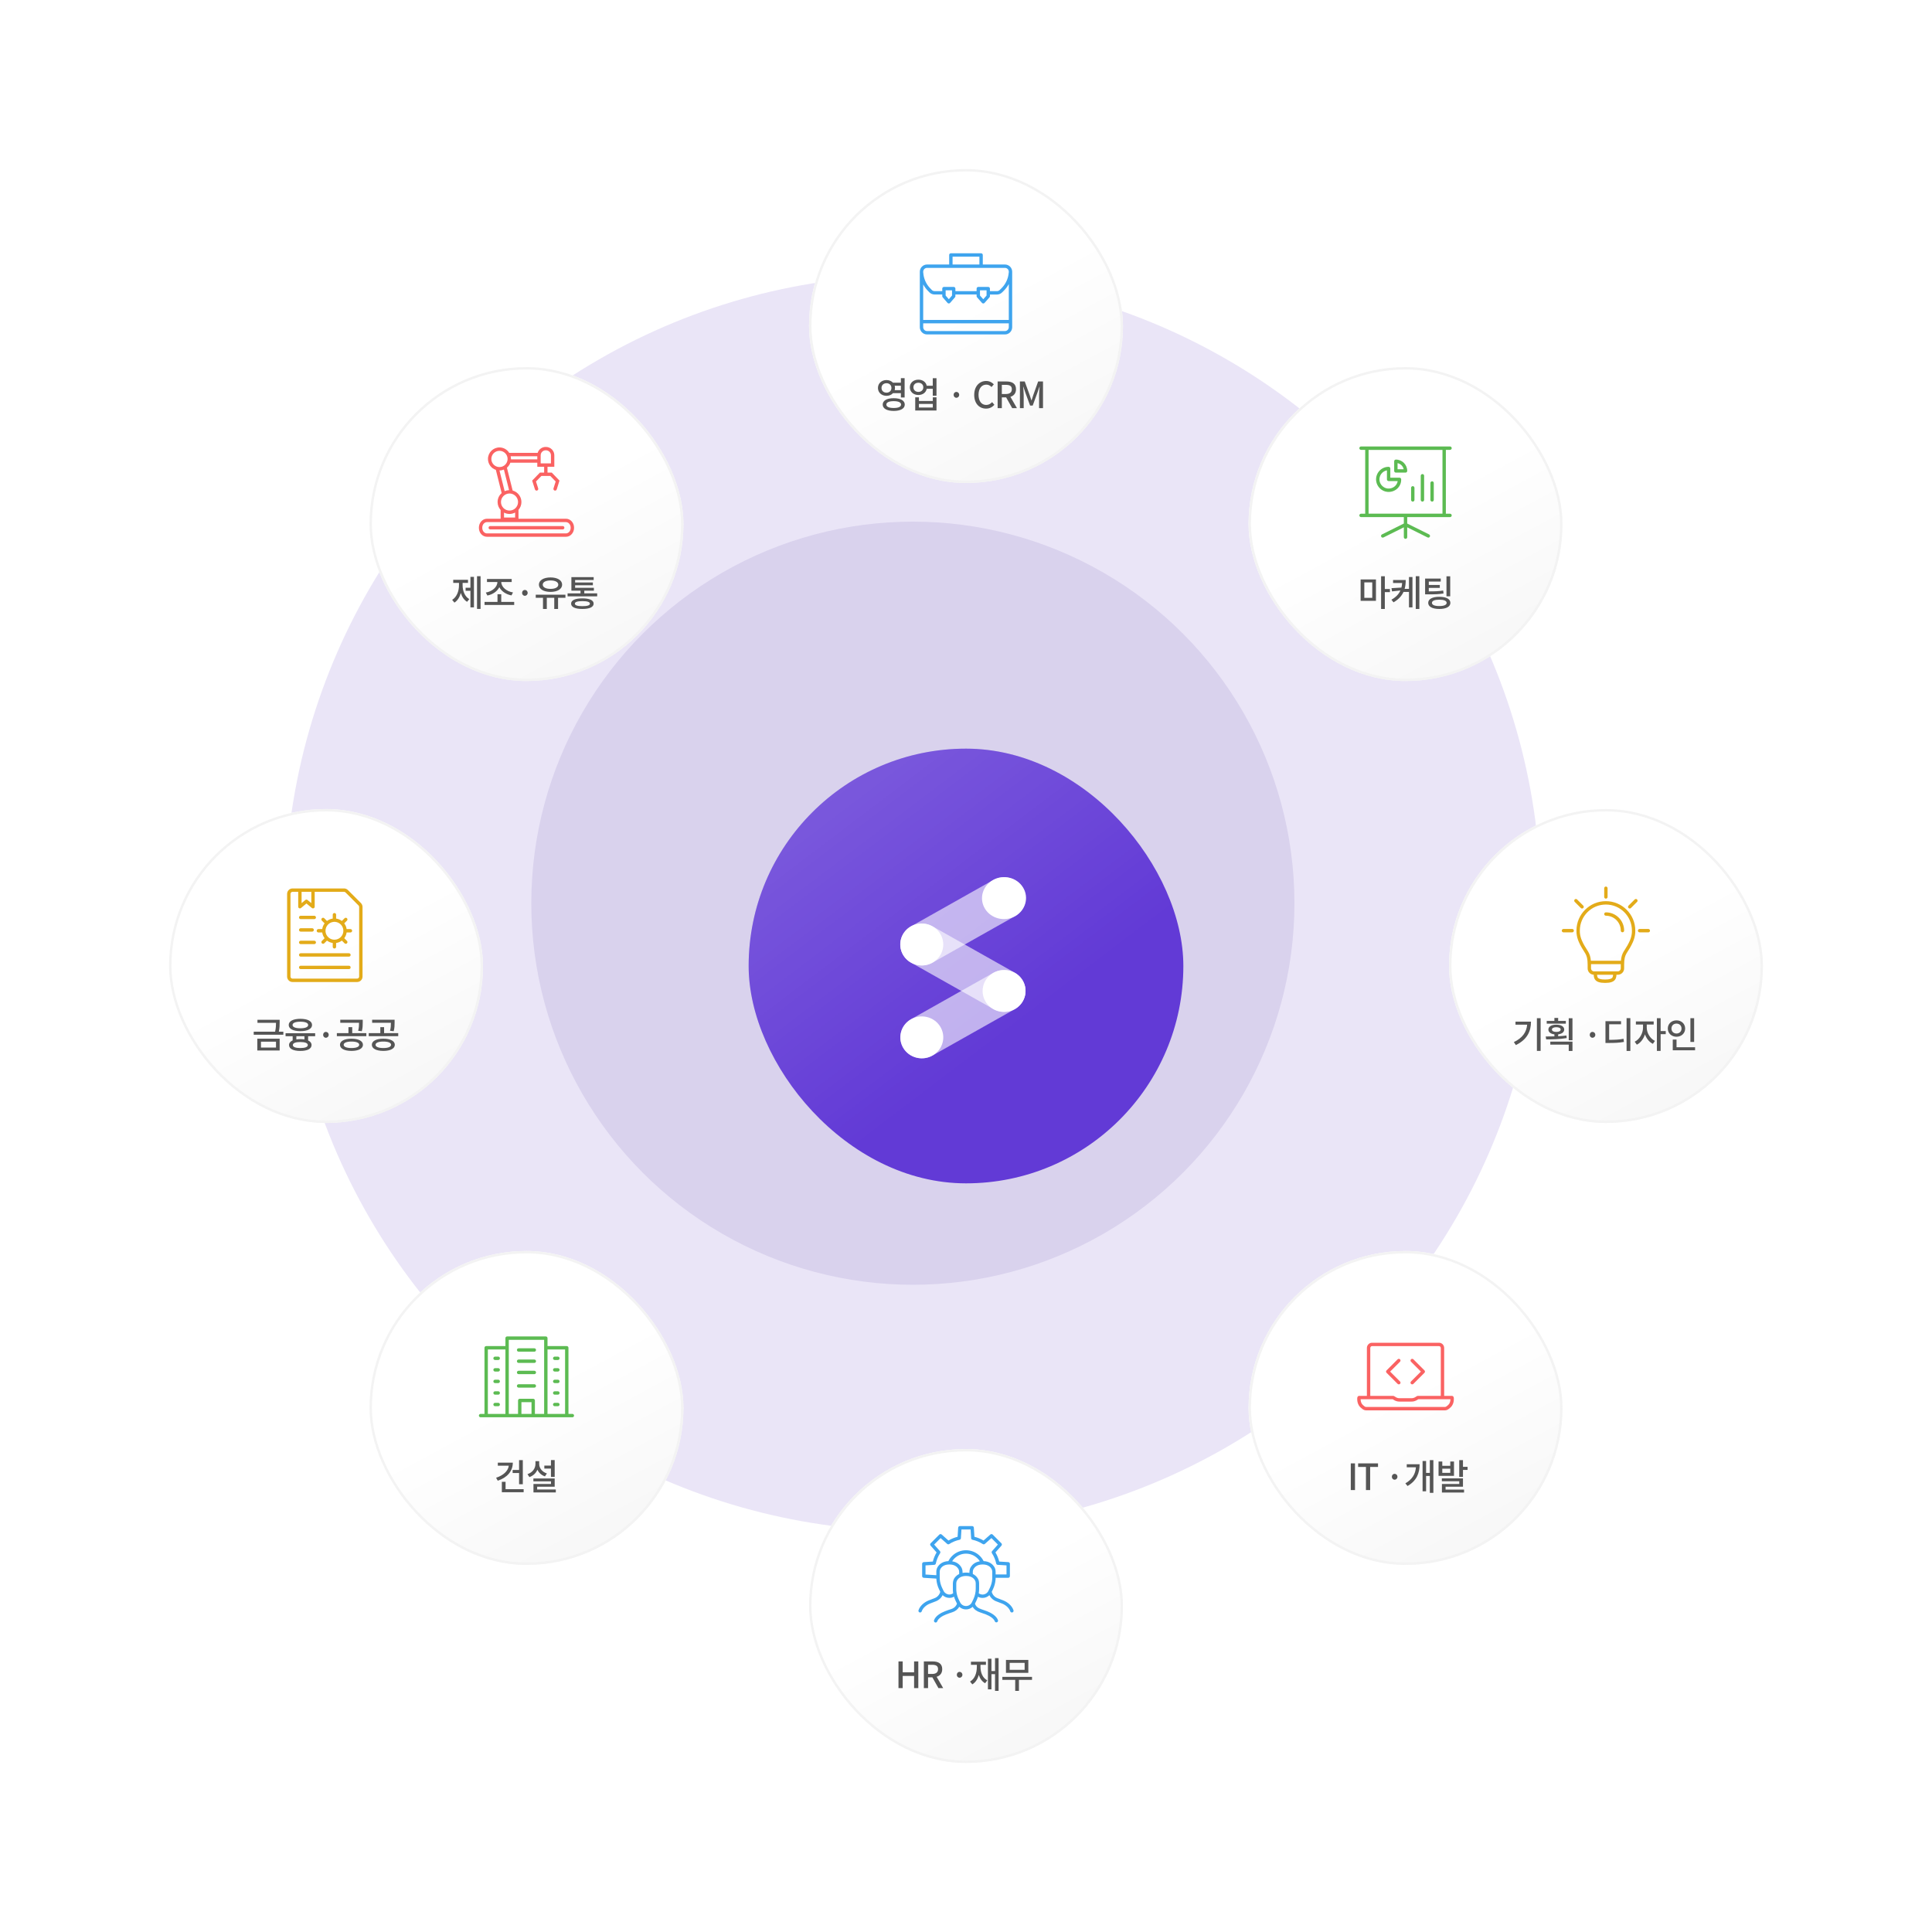 <svg width="800" height="800" viewBox="0 0 800 800" fill="none" xmlns="http://www.w3.org/2000/svg">
<circle cx="378" cy="374" r="260" fill="#EAE5F7"/>
<circle cx="378" cy="374" r="158" fill="#D9D2ED"/>
<g filter="url(#filter0_d_3586_66902)">
<rect x="288" y="284" width="180" height="180" rx="90" fill="#623AD6"/>
<rect x="288" y="284" width="180" height="180" rx="90" fill="url(#paint0_linear_3586_66902)" fill-opacity="0.2"/>
<path opacity="0.6" d="M398.184 376.766L364.094 357.549C359.859 355.163 354.394 356.594 351.949 360.724C349.505 364.859 350.971 370.194 355.201 372.581L389.292 391.798C393.527 394.184 398.991 392.753 401.436 388.623C403.885 384.488 402.42 379.153 398.184 376.766Z" fill="white"/>
<path opacity="0.6" d="M398.228 353.397L364.138 372.613C359.903 375 354.438 373.569 351.993 369.438C349.549 365.303 351.015 359.968 355.245 357.581L389.336 338.365C393.571 335.978 399.035 337.409 401.48 341.54C403.925 345.675 402.463 351.01 398.228 353.397Z" fill="white"/>
<path opacity="0.6" d="M398.228 391.848L364.138 411.064C359.903 413.451 354.438 412.02 351.993 407.889C349.549 403.754 351.015 398.419 355.245 396.032L389.336 376.816C393.571 374.429 399.035 375.86 401.48 379.991C403.925 384.13 402.463 389.461 398.228 391.848Z" fill="white"/>
<path d="M398.36 353.355C402.701 350.907 404.155 345.582 401.605 341.461C399.056 337.34 393.47 335.984 389.128 338.431C384.786 340.879 383.333 346.204 385.882 350.325C388.432 354.446 394.018 355.802 398.36 353.355Z" fill="white"/>
<path d="M393.765 393.027C398.673 393.027 402.652 389.142 402.652 384.35C402.652 379.558 398.673 375.674 393.765 375.674C388.857 375.674 384.878 379.558 384.878 384.35C384.878 389.142 388.857 393.027 393.765 393.027Z" fill="white"/>
<path d="M368.351 405.558C369.488 400.897 366.538 396.219 361.763 395.111C356.987 394.003 352.195 396.884 351.058 401.546C349.921 406.208 352.871 410.885 357.647 411.993C362.422 413.101 367.215 410.22 368.351 405.558Z" fill="white"/>
<path d="M359.697 373.776C364.605 373.776 368.584 369.891 368.584 365.099C368.584 360.307 364.605 356.422 359.697 356.422C354.788 356.422 350.81 360.307 350.81 365.099C350.81 369.891 354.788 373.776 359.697 373.776Z" fill="white"/>
</g>
<g filter="url(#filter1_d_3586_66902)">
<rect x="313" y="44" width="130" height="130" rx="65" fill="white"/>
<rect x="313" y="44" width="130" height="130" rx="65" fill="url(#paint1_linear_3586_66902)" fill-opacity="0.1"/>
<path d="M343.013 134.645C343.013 133.46 343.883 132.68 345.083 132.68C346.253 132.68 347.123 133.46 347.123 134.645C347.123 135.815 346.253 136.595 345.083 136.595C343.883 136.595 343.013 135.815 343.013 134.645ZM351.038 133.73V135.56H348.458C348.548 135.275 348.593 134.975 348.593 134.645C348.593 134.315 348.548 134.015 348.473 133.73H351.038ZM351.038 136.805V138.59H352.583V130.595H351.038V132.47H347.768C347.138 131.795 346.193 131.375 345.083 131.375C343.058 131.375 341.543 132.725 341.543 134.645C341.543 136.55 343.058 137.9 345.083 137.9C346.178 137.9 347.138 137.495 347.768 136.805H351.038ZM348.068 142.94C346.148 142.94 345.023 142.445 345.023 141.515C345.023 140.615 346.148 140.105 348.068 140.105C350.003 140.105 351.113 140.615 351.113 141.515C351.113 142.445 350.003 142.94 348.068 142.94ZM348.068 138.89C345.248 138.89 343.508 139.865 343.508 141.515C343.508 143.18 345.248 144.155 348.068 144.155C350.888 144.155 352.643 143.18 352.643 141.515C352.643 139.865 350.888 138.89 348.068 138.89ZM364.252 142.745H358.507V141.245H364.252V142.745ZM364.252 140.045H358.507V138.515H356.977V143.99H365.782V138.515H364.252V140.045ZM358.282 136.28C357.082 136.28 356.227 135.515 356.227 134.375C356.227 133.22 357.082 132.485 358.282 132.485C359.452 132.485 360.322 133.22 360.322 134.375C360.322 135.515 359.452 136.28 358.282 136.28ZM364.237 130.61V133.73H361.732C361.432 132.215 360.067 131.21 358.282 131.21C356.242 131.21 354.742 132.515 354.742 134.375C354.742 136.25 356.242 137.555 358.282 137.555C360.082 137.555 361.462 136.52 361.732 134.99H364.237V137.87H365.782V130.61H364.237ZM374.01 138.71C374.67 138.71 375.18 138.185 375.18 137.51C375.18 136.79 374.67 136.28 374.01 136.28C373.38 136.28 372.87 136.79 372.87 137.51C372.87 138.185 373.38 138.71 374.01 138.71ZM386.307 143.195C387.732 143.195 388.857 142.625 389.742 141.605L388.812 140.51C388.152 141.23 387.372 141.68 386.367 141.68C384.417 141.68 383.187 140.075 383.187 137.45C383.187 134.855 384.507 133.265 386.412 133.265C387.312 133.265 388.002 133.67 388.572 134.255L389.517 133.145C388.842 132.41 387.762 131.75 386.382 131.75C383.592 131.75 381.402 133.91 381.402 137.51C381.402 141.125 383.532 143.195 386.307 143.195ZM392.839 133.355H394.504C396.109 133.355 396.979 133.82 396.979 135.155C396.979 136.49 396.109 137.15 394.504 137.15H392.839V133.355ZM399.094 143L396.394 138.32C397.789 137.885 398.704 136.865 398.704 135.155C398.704 132.77 396.994 131.96 394.714 131.96H391.099V143H392.839V138.545H394.624L397.129 143H399.094ZM400.328 143H401.888V137.54C401.888 136.55 401.753 135.125 401.678 134.12H401.738L402.608 136.67L404.543 141.935H405.623L407.543 136.67L408.428 134.12H408.488C408.398 135.125 408.263 136.55 408.263 137.54V143H409.883V131.96H407.873L405.878 137.54C405.623 138.275 405.413 139.025 405.158 139.775H405.083C404.828 139.025 404.603 138.275 404.348 137.54L402.323 131.96H400.328V143Z" fill="#555555"/>
<path fill-rule="evenodd" clip-rule="evenodd" d="M371.736 78.876C371.349 78.876 371.036 79.189 371.036 79.576V83.528H361.867C360.215 83.528 358.876 84.867 358.876 86.52V107.178V109.492C358.876 111.144 360.215 112.484 361.867 112.484H394.133C395.785 112.484 397.124 111.144 397.124 109.492V107.178V86.52C397.124 84.867 395.785 83.528 394.133 83.528H384.953V79.576C384.953 79.189 384.64 78.876 384.253 78.876H371.736ZM395.724 106.478V91.621C395.177 92.632 394.478 93.565 393.646 94.387L392.922 95.1C392.36 95.66 391.606 95.96 390.828 95.96H387.912V96.641C387.912 96.812 387.85 96.978 387.736 97.106L385.675 99.432C385.542 99.582 385.351 99.668 385.151 99.668C384.951 99.668 384.76 99.582 384.627 99.432L382.566 97.106C382.453 96.978 382.39 96.812 382.39 96.641V95.948H373.611V96.641C373.611 96.811 373.549 96.974 373.438 97.101L371.412 99.427C371.278 99.58 371.086 99.668 370.883 99.668C370.68 99.667 370.488 99.579 370.355 99.426L368.34 97.1C368.229 96.972 368.169 96.81 368.169 96.641V95.948H364.977C364.167 95.948 363.385 95.619 362.825 95.03L362.148 94.33C361.403 93.562 360.776 92.7 360.276 91.774V106.478H395.724ZM360.276 107.878H395.724V109.492C395.724 110.371 395.012 111.084 394.133 111.084H361.867C360.989 111.084 360.276 110.371 360.276 109.492V107.878ZM371.731 84.928L371.736 84.928H384.253L384.258 84.928H394.133C395.012 84.928 395.724 85.641 395.724 86.52V86.751C395.708 86.802 395.697 86.857 395.692 86.913C395.498 89.357 394.421 91.654 392.662 93.391L391.938 94.104L391.934 94.108C391.643 94.399 391.247 94.56 390.828 94.56H387.912V93.509C387.912 93.123 387.599 92.809 387.212 92.809H383.09C382.703 92.809 382.39 93.123 382.39 93.509V94.548H373.611V93.509C373.611 93.123 373.297 92.809 372.911 92.809H368.869C368.482 92.809 368.169 93.123 368.169 93.509V94.548H364.977C364.543 94.548 364.129 94.371 363.838 94.064L363.153 93.356C361.473 91.622 360.471 89.348 360.309 86.956C360.305 86.897 360.294 86.84 360.276 86.785V86.52C360.276 85.641 360.989 84.928 361.867 84.928H371.731ZM383.79 96.376V95.258L383.79 95.248L383.79 95.238V94.209H386.512V96.376L385.151 97.912L383.79 96.376ZM369.569 95.255L369.569 95.248L369.569 95.241V94.209H372.211V96.379L370.885 97.9L369.569 96.38V95.255ZM383.553 83.528V80.276H372.436V83.528H383.553Z" fill="#3EA4EE"/>
<rect x="313.5" y="44.5" width="129" height="129" rx="64.5" stroke="#F3F3F3"/>
</g>
<g filter="url(#filter2_d_3586_66902)">
<rect x="495" y="126" width="130" height="130" rx="65" fill="white"/>
<rect x="495" y="126" width="130" height="130" rx="65" fill="url(#paint2_linear_3586_66902)" fill-opacity="0.1"/>
<path d="M542.936 215.16H546.221V221.55H542.936V215.16ZM541.406 222.78H547.751V213.93H541.406V222.78ZM553.541 217.905H551.426V212.61H549.881V226.17H551.426V219.18H553.541V217.905ZM561.43 217.845H559.63C559.96 216.69 560.08 215.46 560.08 214.17H554.845V215.415H558.595C558.55 216.075 558.445 216.69 558.295 217.305L554.185 217.545L554.395 218.88L557.875 218.505C557.23 219.99 556.06 221.25 554.155 222.33L555.025 223.41C557.14 222.21 558.415 220.74 559.165 219.105H561.43V225.495H562.87V212.925H561.43V217.845ZM564.235 212.595V226.155H565.72V212.595H564.235ZM578.499 212.625H576.954V220.92H578.499V212.625ZM575.589 218.52C573.789 218.82 572.244 218.88 569.634 218.88V217.425H574.194V216.21H569.634V214.815H574.584V213.57H568.104V220.11H569.229C572.139 220.11 573.804 220.065 575.739 219.75L575.589 218.52ZM573.984 224.955C572.049 224.955 570.939 224.49 570.939 223.635C570.939 222.78 572.049 222.315 573.984 222.315C575.904 222.315 577.029 222.78 577.029 223.635C577.029 224.49 575.904 224.955 573.984 224.955ZM573.984 221.115C571.134 221.115 569.394 222.045 569.394 223.635C569.394 225.225 571.134 226.155 573.984 226.155C576.834 226.155 578.574 225.225 578.574 223.635C578.574 222.045 576.834 221.115 573.984 221.115Z" fill="#555555"/>
<path fill-rule="evenodd" clip-rule="evenodd" d="M541.576 158.876C541.189 158.876 540.876 159.189 540.876 159.576C540.876 159.963 541.189 160.276 541.576 160.276H543.3V186.72H541.576C541.189 186.72 540.876 187.033 540.876 187.42C540.876 187.806 541.189 188.12 541.576 188.12H559.3V190.786L550.246 195.291C549.9 195.463 549.759 195.883 549.931 196.23C550.103 196.576 550.523 196.717 550.869 196.544L559.3 192.35V196.424C559.3 196.811 559.614 197.124 560 197.124C560.387 197.124 560.7 196.811 560.7 196.424V192.35L569.131 196.544C569.477 196.717 569.897 196.576 570.069 196.23C570.241 195.883 570.1 195.463 569.754 195.291L560.7 190.786V188.12H578.424C578.811 188.12 579.124 187.806 579.124 187.42C579.124 187.033 578.811 186.72 578.424 186.72H576.7V160.276H578.424C578.811 160.276 579.124 159.963 579.124 159.576C579.124 159.189 578.811 158.876 578.424 158.876H541.576ZM544.7 186.7V160.3H575.3V186.7H544.7ZM552.567 176.278C550.883 176.098 549.457 174.695 549.233 173.016C548.966 170.928 550.373 169.122 552.3 168.764V172.5C552.3 172.887 552.613 173.2 553 173.2H556.756C556.454 175.139 554.643 176.492 552.567 176.278ZM553 167.3C549.888 167.3 547.437 170.019 547.845 173.196L547.845 173.199C548.152 175.513 550.086 177.421 552.42 177.67L552.422 177.671C555.494 177.988 558.287 175.699 558.198 172.481C558.188 172.102 557.878 171.8 557.498 171.8H553.7V168C553.7 167.614 553.386 167.3 553 167.3ZM555.3 165C555.3 164.614 555.613 164.3 556 164.3C558.597 164.3 560.7 166.403 560.7 169C560.7 169.387 560.386 169.7 560 169.7H556C555.613 169.7 555.3 169.387 555.3 169V165ZM556.7 165.775V168.3H559.226C558.954 167.039 557.961 166.047 556.7 165.775ZM571.7 174C571.7 173.614 571.387 173.3 571 173.3C570.614 173.3 570.3 173.614 570.3 174V181C570.3 181.387 570.614 181.7 571 181.7C571.387 181.7 571.7 181.387 571.7 181V174ZM567 170.3C567.387 170.3 567.7 170.614 567.7 171L567.7 181C567.7 181.387 567.387 181.7 567 181.7C566.614 181.7 566.3 181.387 566.3 181V171C566.3 170.614 566.614 170.3 567 170.3ZM563.7 176C563.7 175.614 563.387 175.3 563 175.3C562.614 175.3 562.3 175.614 562.3 176V181C562.3 181.387 562.614 181.7 563 181.7C563.387 181.7 563.7 181.387 563.7 181V176Z" fill="#5CBB52"/>
<rect x="495.5" y="126.5" width="129" height="129" rx="64.5" stroke="#F3F3F3"/>
</g>
<g filter="url(#filter3_d_3586_66902)">
<rect x="131" y="126" width="130" height="130" rx="65" fill="white"/>
<rect x="131" y="126" width="130" height="130" rx="65" fill="url(#paint3_linear_3586_66902)" fill-opacity="0.1"/>
<path d="M169.556 215.355H171.791V214.08H165.671V215.355H168.056V216.33C168.056 218.745 167.156 221.19 165.236 222.39L166.166 223.53C167.471 222.705 168.341 221.25 168.821 219.54C169.301 221.115 170.141 222.45 171.416 223.2L172.316 222.075C170.426 220.98 169.556 218.64 169.556 216.33V215.355ZM172.796 217.365H170.801V218.625H172.796V225.495H174.251V212.865H172.796V217.365ZM175.526 212.595V226.14H176.996V212.595H175.526ZM179.814 220.59C182.004 220.17 183.894 218.88 184.764 217.14C185.649 218.865 187.554 220.125 189.789 220.545L190.419 219.315C187.734 218.895 185.574 217.065 185.574 215.025V214.995H189.879V213.75H179.649V214.995H183.954V215.025C183.954 217.065 181.809 218.94 179.169 219.36L179.814 220.59ZM185.559 223.23V220.065H183.999V223.23H178.644V224.49H190.914V223.23H185.559ZM195.323 220.71C195.983 220.71 196.493 220.185 196.493 219.51C196.493 218.79 195.983 218.28 195.323 218.28C194.693 218.28 194.183 218.79 194.183 219.51C194.183 220.185 194.693 220.71 195.323 220.71ZM205.962 214.35C207.897 214.35 209.172 215.01 209.172 216.09C209.172 217.185 207.897 217.845 205.962 217.845C204.012 217.845 202.737 217.185 202.737 216.09C202.737 215.01 204.012 214.35 205.962 214.35ZM205.962 219.09C208.812 219.09 210.762 217.92 210.762 216.09C210.762 214.275 208.812 213.105 205.962 213.105C203.097 213.105 201.147 214.275 201.147 216.09C201.147 217.92 203.097 219.09 205.962 219.09ZM212.127 220.245H199.842V221.52H202.842V226.155H204.417V221.52H207.507V226.155H209.082V221.52H212.142L212.127 220.245ZM219.145 225C217.105 225 216.04 224.67 216.04 223.95C216.04 223.26 217.105 222.915 219.145 222.915C221.2 222.915 222.265 223.26 222.265 223.95C222.265 224.67 221.2 225 219.145 225ZM219.145 221.775C216.205 221.775 214.48 222.525 214.48 223.95C214.48 225.39 216.205 226.155 219.145 226.155C222.1 226.155 223.81 225.39 223.81 223.95C223.81 222.525 222.1 221.775 219.145 221.775ZM219.94 219.69V218.58H223.915V217.395H216.145V216.345H223.495V215.19H216.145V214.17H223.825V212.985H214.6V218.58H218.38V219.69H213.025V220.935H225.28V219.69H219.94Z" fill="#555555"/>
<path fill-rule="evenodd" clip-rule="evenodd" d="M203.949 160.464C202.813 160.464 201.883 161.385 201.883 162.53V164.767C201.892 164.811 201.896 164.857 201.896 164.903C201.896 164.95 201.892 164.995 201.883 165.039V165.882H204.005C204.008 165.882 204.012 165.882 204.015 165.882C204.018 165.882 204.022 165.882 204.025 165.882H206.134V162.53C206.134 161.394 205.213 160.464 204.067 160.464H203.949ZM204.715 167.282H207.534V162.53C207.534 160.625 205.99 159.064 204.067 159.064H203.949C202.39 159.064 201.06 160.099 200.63 161.529H188.87C188.029 160.176 186.529 159.274 184.82 159.274C182.192 159.274 180.056 161.409 180.056 164.038C180.056 166.143 181.426 167.932 183.322 168.561L185.72 178.178C184.692 179.083 184.042 180.408 184.042 181.882C184.042 183.143 184.518 184.296 185.3 185.169V188.799H179.649C177.725 188.799 176.3 190.524 176.3 192.475V192.593C176.3 194.545 177.725 196.27 179.649 196.27H212.351C214.275 196.27 215.7 194.545 215.7 192.593V192.475C215.7 190.524 214.275 188.799 212.351 188.799H192.7V185.117C193.454 184.25 193.911 183.118 193.911 181.882C193.911 179.612 192.369 177.694 190.278 177.121L187.905 167.667C188.545 167.123 189.039 166.413 189.321 165.603H200.483V167.282H203.315V169.684H201.582L198.357 173.002L199.519 176.666C199.636 177.034 200.03 177.238 200.398 177.121C200.767 177.004 200.971 176.611 200.854 176.242L199.945 173.377L202.174 171.084H205.868L208.087 173.377L207.189 176.245C207.073 176.614 207.278 177.007 207.647 177.122C208.016 177.238 208.409 177.032 208.525 176.663L209.672 173.002L206.462 169.684H204.715V167.282ZM200.483 162.929V164.203H189.582C189.584 164.148 189.585 164.093 189.585 164.038C189.585 163.656 189.54 163.285 189.455 162.929H200.483ZM181.456 164.038C181.456 162.183 182.965 160.674 184.82 160.674C186.676 160.674 188.185 162.183 188.185 164.038C188.185 165.893 186.676 167.402 184.82 167.402C182.965 167.402 181.456 165.893 181.456 164.038ZM189.769 178.437C189.645 178.447 189.525 178.424 189.417 178.374C189.273 178.356 189.126 178.347 188.977 178.347C187.03 178.347 185.442 179.935 185.442 181.882C185.442 183.829 187.03 185.417 188.977 185.417C190.924 185.417 192.511 183.829 192.511 181.882C192.511 180.207 191.337 178.798 189.769 178.437ZM186.655 168.436L188.791 176.95C188.142 176.975 187.525 177.125 186.963 177.377L184.825 168.802C185.473 168.802 186.091 168.671 186.655 168.436ZM188.977 186.817C189.816 186.817 190.607 186.606 191.3 186.234V188.3H186.7V186.259C187.381 186.615 188.156 186.817 188.977 186.817ZM177.7 192.475C177.7 191.14 178.647 190.199 179.649 190.199H212.351C213.353 190.199 214.3 191.14 214.3 192.475V192.593C214.3 193.929 213.353 194.87 212.351 194.87H179.649C178.647 194.87 177.7 193.929 177.7 192.593V192.475ZM181 191.828C180.613 191.828 180.3 192.141 180.3 192.528C180.3 192.915 180.613 193.228 181 193.228H211C211.386 193.228 211.7 192.915 211.7 192.528C211.7 192.141 211.386 191.828 211 191.828H181Z" fill="#FA6262"/>
<rect x="131.5" y="126.5" width="129" height="129" rx="64.5" stroke="#F3F3F3"/>
</g>
<g filter="url(#filter4_d_3586_66902)">
<rect x="495" y="492" width="130" height="130" rx="65" fill="white"/>
<rect x="495" y="492" width="130" height="130" rx="65" fill="url(#paint4_linear_3586_66902)" fill-opacity="0.1"/>
<path d="M537.333 591H539.073V579.96H537.333V591ZM543.612 591H545.352V581.415H548.607V579.96H540.372V581.415H543.612V591ZM555.477 586.71C556.137 586.71 556.647 586.185 556.647 585.51C556.647 584.79 556.137 584.28 555.477 584.28C554.847 584.28 554.337 584.79 554.337 585.51C554.337 586.185 554.847 586.71 555.477 586.71ZM560.505 580.32V581.58H564.3C564.09 584.31 562.86 586.53 559.935 588.225L560.835 589.32C564.645 587.13 565.83 583.935 565.83 580.32H560.505ZM570.06 578.61V583.905H568.515V578.97H567.06V591.525H568.515V585.165H570.06V592.155H571.53V578.61H570.06ZM578.534 583.875H575.219V582.15H578.534V583.875ZM580.064 579.18H578.534V580.965H575.219V579.18H573.674V585.105H580.064V579.18ZM576.584 589.62H583.784V586.155H575.039V587.355H582.254V588.48H575.069V592.035H584.234V590.82H576.584V589.62ZM583.784 581.385V578.61H582.239V585.555H583.784V582.66H585.689V581.385H583.784Z" fill="#555555"/>
<path fill-rule="evenodd" clip-rule="evenodd" d="M541.4 553.411V553.4H554.706L555.175 553.694L555.18 553.696C555.855 554.125 556.637 554.365 557.442 554.365H562.543C563.345 554.365 564.125 554.126 564.799 553.701L565.29 553.4H578.6V553.411C578.6 554.465 578.193 555.312 577.663 555.775L577.059 556.285C576.758 556.52 576.492 556.6 576.294 556.6H543.721C543.488 556.6 543.217 556.514 542.955 556.297L542.953 556.295L542.337 555.775C541.809 555.314 541.4 554.449 541.4 553.411ZM564.734 552.098L564.059 552.512C563.594 552.807 563.069 552.965 562.543 552.965H557.442C556.916 552.965 556.391 552.807 555.926 552.512L555.266 552.098C555.176 552.039 555.056 552 554.951 552H545.4V532.18C545.4 531.722 545.755 531.4 546.137 531.4H573.863C574.245 531.4 574.6 531.722 574.6 532.18V552H565.049C564.944 552 564.839 552.039 564.734 552.098ZM577.944 557.37L578.574 556.838C579.46 556.07 580 554.81 580 553.411V552.985C580 552.433 579.67 552 579.25 552H576V532.18C576 531.577 575.761 531.032 575.374 530.638C574.987 530.244 574.453 530 573.863 530H546.137C544.956 530 544 530.975 544 532.18V552H540.75C540.33 552 540 552.433 540 552.985V553.411C540 554.79 540.54 556.07 541.426 556.838L542.056 557.37C542.551 557.783 543.136 558 543.721 558H576.294C576.879 558 577.449 557.764 577.944 557.37ZM557.717 536.867C557.99 537.14 557.99 537.584 557.717 537.857L553.626 541.948L557.717 546.04C557.99 546.313 557.99 546.756 557.717 547.03C557.444 547.303 557.001 547.303 556.727 547.03L552.141 542.443C551.867 542.17 551.867 541.727 552.141 541.453L556.727 536.867C557.001 536.594 557.444 536.594 557.717 536.867ZM562.268 536.867C561.994 537.14 561.994 537.584 562.268 537.857L566.359 541.948L562.268 546.04C561.994 546.313 561.994 546.756 562.268 547.03C562.541 547.303 562.984 547.303 563.258 547.03L567.844 542.443C568.117 542.17 568.117 541.727 567.844 541.453L563.258 536.867C562.984 536.594 562.541 536.594 562.268 536.867Z" fill="#FA6262"/>
<rect x="495.5" y="492.5" width="129" height="129" rx="64.5" stroke="#F3F3F3"/>
</g>
<g filter="url(#filter5_d_3586_66902)">
<rect x="131" y="492" width="130" height="130" rx="65" fill="white"/>
<rect x="131" y="492" width="130" height="130" rx="65" fill="url(#paint5_linear_3586_66902)" fill-opacity="0.1"/>
<path d="M190.271 582.675V583.95H192.941V588.585H194.486V578.61H192.941V582.675H190.271ZM184.136 579.645V580.905H188.681C188.396 583.125 186.416 584.925 183.431 585.9L184.106 587.13C187.961 585.87 190.346 583.215 190.346 579.645H184.136ZM187.346 590.64V587.58H185.801V591.9H194.831V590.64H187.346ZM206.14 585.555H207.685V578.595H206.14V580.86H203.395V582.105H206.14V585.555ZM204.46 584.13C202.435 583.47 201.265 581.88 201.265 580.17V579.03H199.72V580.17C199.72 582.03 198.535 583.725 196.42 584.415L197.215 585.63C198.805 585.075 199.93 583.98 200.53 582.57C201.1 583.83 202.18 584.835 203.65 585.33L204.46 584.13ZM200.425 590.775V589.62H207.685V586.2H198.865V587.4H206.155V588.48H198.895V591.99H208.15V590.775H200.425Z" fill="#555555"/>
<path fill-rule="evenodd" clip-rule="evenodd" d="M187.984 527.391C187.597 527.391 187.284 527.704 187.284 528.091V531.385H179.314C178.927 531.385 178.614 531.699 178.614 532.085V559.467H177C176.613 559.467 176.3 559.78 176.3 560.167C176.3 560.553 176.613 560.867 177 560.867H179.309L179.314 560.867H187.984L187.988 560.867H193.207L193.21 560.867H198.79L198.793 560.867H204.015H204.368L204.372 560.867H212.686L212.69 560.867H215C215.386 560.867 215.7 560.553 215.7 560.167C215.7 559.78 215.386 559.467 215 559.467H213.386V532.085C213.386 531.699 213.073 531.385 212.686 531.385H204.715V528.091C204.715 527.704 204.402 527.391 204.015 527.391H187.984ZM198.09 559.467H193.91V554.606H198.09V559.467ZM199.49 553.906V559.467H203.315V528.791H188.684V532.076L188.684 532.085L188.684 532.095V559.467H192.51V553.906C192.51 553.519 192.823 553.206 193.21 553.206H198.79C199.176 553.206 199.49 553.519 199.49 553.906ZM180.014 532.785H187.284V559.467L180.014 559.467V532.785ZM204.715 532.785V559.467L211.986 559.467V532.785H204.715ZM192.744 532.302C192.357 532.302 192.044 532.616 192.044 533.002C192.044 533.389 192.357 533.702 192.744 533.702H199.255C199.642 533.702 199.955 533.389 199.955 533.002C199.955 532.616 199.642 532.302 199.255 532.302H192.744ZM192.044 537.654C192.044 537.267 192.357 536.954 192.744 536.954H199.255C199.642 536.954 199.955 537.267 199.955 537.654C199.955 538.04 199.642 538.354 199.255 538.354H192.744C192.357 538.354 192.044 538.04 192.044 537.654ZM192.744 541.605C192.357 541.605 192.044 541.918 192.044 542.305C192.044 542.691 192.357 543.005 192.744 543.005H199.255C199.642 543.005 199.955 542.691 199.955 542.305C199.955 541.918 199.642 541.605 199.255 541.605H192.744ZM192.744 547.186C192.357 547.186 192.044 547.5 192.044 547.886C192.044 548.273 192.357 548.586 192.744 548.586H199.255C199.642 548.586 199.955 548.273 199.955 547.886C199.955 547.5 199.642 547.186 199.255 547.186H192.744ZM182.294 536.447C182.294 536.06 182.607 535.747 182.994 535.747H184.303C184.69 535.747 185.003 536.06 185.003 536.447C185.003 536.833 184.69 537.147 184.303 537.147H182.994C182.607 537.147 182.294 536.833 182.294 536.447ZM182.994 540.527C182.607 540.527 182.294 540.841 182.294 541.227C182.294 541.614 182.607 541.927 182.994 541.927H184.303C184.69 541.927 185.003 541.614 185.003 541.227C185.003 540.841 184.69 540.527 184.303 540.527H182.994ZM182.294 546.008C182.294 545.621 182.607 545.308 182.994 545.308H184.303C184.69 545.308 185.003 545.621 185.003 546.008C185.003 546.395 184.69 546.708 184.303 546.708H182.994C182.607 546.708 182.294 546.395 182.294 546.008ZM182.994 550.102C182.607 550.102 182.294 550.415 182.294 550.802C182.294 551.188 182.607 551.502 182.994 551.502H184.303C184.69 551.502 185.003 551.188 185.003 550.802C185.003 550.415 184.69 550.102 184.303 550.102H182.994ZM182.294 555.582C182.294 555.196 182.607 554.882 182.994 554.882H184.303C184.69 554.882 185.003 555.196 185.003 555.582C185.003 555.969 184.69 556.282 184.303 556.282H182.994C182.607 556.282 182.294 555.969 182.294 555.582ZM207.696 535.747C207.31 535.747 206.996 536.06 206.996 536.447C206.996 536.833 207.31 537.147 207.696 537.147H209.006C209.393 537.147 209.706 536.833 209.706 536.447C209.706 536.06 209.393 535.747 209.006 535.747H207.696ZM206.996 541.227C206.996 540.841 207.31 540.527 207.696 540.527H209.006C209.393 540.527 209.706 540.841 209.706 541.227C209.706 541.614 209.393 541.927 209.006 541.927H207.696C207.31 541.927 206.996 541.614 206.996 541.227ZM207.696 545.308C207.31 545.308 206.996 545.621 206.996 546.008C206.996 546.395 207.31 546.708 207.696 546.708H209.006C209.393 546.708 209.706 546.395 209.706 546.008C209.706 545.621 209.393 545.308 209.006 545.308H207.696ZM206.996 550.802C206.996 550.415 207.31 550.102 207.696 550.102H209.006C209.393 550.102 209.706 550.415 209.706 550.802C209.706 551.188 209.393 551.502 209.006 551.502H207.696C207.31 551.502 206.996 551.188 206.996 550.802ZM207.696 554.882C207.31 554.882 206.996 555.196 206.996 555.582C206.996 555.969 207.31 556.282 207.696 556.282H209.006C209.393 556.282 209.706 555.969 209.706 555.582C209.706 555.196 209.393 554.882 209.006 554.882H207.696Z" fill="#5CBB52"/>
<rect x="131.5" y="492.5" width="129" height="129" rx="64.5" stroke="#F3F3F3"/>
</g>
<g filter="url(#filter6_d_3586_66902)">
<rect x="48" y="309" width="130" height="130" rx="65" fill="white"/>
<rect x="48" y="309" width="130" height="130" rx="65" fill="url(#paint6_linear_3586_66902)" fill-opacity="0.1"/>
<path d="M86.061 405.33H92.286V407.76H86.061V405.33ZM84.546 408.99H93.801V404.1H84.546V408.99ZM93.456 401.205C93.801 399.585 93.801 398.385 93.801 397.32V396.27H84.606V397.53H92.286C92.286 398.55 92.256 399.69 91.911 401.205H83.061V402.465H95.331V401.205H93.456ZM102.38 397.065C104.39 397.065 105.605 397.545 105.605 398.43C105.605 399.3 104.39 399.795 102.38 399.795C100.37 399.795 99.139 399.3 99.139 398.43C99.139 397.545 100.37 397.065 102.38 397.065ZM102.38 400.98C105.335 400.98 107.21 400.02 107.21 398.43C107.21 396.825 105.335 395.865 102.38 395.865C99.409 395.865 97.549 396.825 97.549 398.43C97.549 400.02 99.409 400.98 102.38 400.98ZM104.06 404.4C103.55 404.325 102.98 404.28 102.35 404.28C101.765 404.28 101.21 404.325 100.715 404.4V403.08H104.06V404.4ZM102.35 407.97C100.37 407.97 99.26 407.55 99.26 406.725C99.26 405.915 100.37 405.48 102.35 405.48C104.33 405.48 105.455 405.915 105.455 406.725C105.455 407.55 104.33 407.97 102.35 407.97ZM108.5 403.08V401.835H96.245V403.08H99.184V404.805C98.225 405.225 97.684 405.885 97.684 406.725C97.684 408.285 99.439 409.17 102.35 409.17C105.275 409.17 107.015 408.285 107.015 406.725C107.015 405.9 106.52 405.255 105.59 404.835V403.08H108.5ZM112.938 403.71C113.598 403.71 114.108 403.185 114.108 402.51C114.108 401.79 113.598 401.28 112.938 401.28C112.308 401.28 111.798 401.79 111.798 402.51C111.798 403.185 112.308 403.71 112.938 403.71ZM127.822 400.995C128.197 399.6 128.197 398.475 128.197 397.395V396.255H118.897V397.5H126.667C126.667 398.52 126.652 399.495 126.307 400.83L127.822 400.995ZM123.547 407.97C121.537 407.97 120.307 407.475 120.307 406.62C120.307 405.78 121.537 405.285 123.547 405.285C125.542 405.285 126.742 405.78 126.742 406.62C126.742 407.475 125.542 407.97 123.547 407.97ZM123.547 404.1C120.622 404.1 118.777 405.06 118.777 406.62C118.777 408.195 120.622 409.155 123.547 409.155C126.427 409.155 128.287 408.195 128.287 406.62C128.287 405.06 126.427 404.1 123.547 404.1ZM123.847 401.805V399.315H122.287V401.805H117.487V403.05H129.697V401.805H123.847ZM141.02 400.995C141.395 399.6 141.395 398.475 141.395 397.395V396.255H132.095V397.5H139.865C139.865 398.52 139.85 399.495 139.505 400.83L141.02 400.995ZM136.745 407.97C134.735 407.97 133.505 407.475 133.505 406.62C133.505 405.78 134.735 405.285 136.745 405.285C138.74 405.285 139.94 405.78 139.94 406.62C139.94 407.475 138.74 407.97 136.745 407.97ZM136.745 404.1C133.82 404.1 131.975 405.06 131.975 406.62C131.975 408.195 133.82 409.155 136.745 409.155C139.625 409.155 141.485 408.195 141.485 406.62C141.485 405.06 139.625 404.1 136.745 404.1ZM137.045 401.805V399.315H135.485V401.805H130.685V403.05H142.895V401.805H137.045Z" fill="#555555"/>
<path fill-rule="evenodd" clip-rule="evenodd" d="M98.284 344.136C98.284 343.671 98.671 343.284 99.136 343.284H101.482V349.447C101.482 349.833 101.796 350.147 102.182 350.147H102.194C102.358 350.147 102.516 350.09 102.642 349.985L104.891 348.115L107.152 349.986C107.277 350.09 107.435 350.147 107.598 350.147H107.61C107.996 350.147 108.31 349.833 108.31 349.447V343.284H120.46C120.683 343.284 120.902 343.374 121.062 343.534L126.466 348.938C126.627 349.098 126.717 349.317 126.717 349.54V378.381C126.717 378.855 126.333 379.233 125.864 379.233H99.136C98.662 379.233 98.284 378.85 98.284 378.381V344.136ZM106.91 343.284V347.968L105.337 346.667C105.077 346.452 104.702 346.452 104.443 346.667L102.882 347.964V343.284H106.91ZM107.61 341.884H120.46C121.054 341.884 121.629 342.121 122.052 342.544L127.456 347.948C127.88 348.371 128.117 348.946 128.117 349.54V378.381C128.117 379.635 127.099 380.633 125.864 380.633H99.136C97.882 380.633 96.884 379.616 96.884 378.381V344.136C96.884 342.897 97.897 341.884 99.136 341.884H102.182H107.61ZM101.809 353.894C101.809 353.507 102.123 353.194 102.509 353.194H108.135C108.522 353.194 108.835 353.507 108.835 353.894C108.835 354.28 108.522 354.594 108.135 354.594H102.509C102.123 354.594 101.809 354.28 101.809 353.894ZM102.509 358.364C102.123 358.364 101.809 358.678 101.809 359.064C101.809 359.451 102.123 359.764 102.509 359.764H107.26C107.646 359.764 107.96 359.451 107.96 359.064C107.96 358.678 107.646 358.364 107.26 358.364H102.509ZM101.809 374.587C101.809 374.201 102.123 373.887 102.509 373.887H122.491C122.878 373.887 123.191 374.201 123.191 374.587C123.191 374.974 122.878 375.287 122.491 375.287H102.509C102.123 375.287 101.809 374.974 101.809 374.587ZM102.509 363.535C102.123 363.535 101.809 363.848 101.809 364.235C101.809 364.621 102.123 364.935 102.509 364.935H108.135C108.522 364.935 108.835 364.621 108.835 364.235C108.835 363.848 108.522 363.535 108.135 363.535H102.509ZM101.809 369.417C101.809 369.03 102.123 368.717 102.509 368.717H122.491C122.878 368.717 123.191 369.03 123.191 369.417C123.191 369.804 122.878 370.117 122.491 370.117H102.509C102.123 370.117 101.809 369.804 101.809 369.417ZM112.78 359.414C112.78 357.473 114.281 355.877 116.184 355.726H116.777C118.679 355.877 120.18 357.473 120.18 359.414C120.18 361.455 118.521 363.114 116.48 363.114C115.62 363.114 114.828 362.82 114.199 362.326L113.568 361.696C113.075 361.067 112.78 360.274 112.78 359.414ZM115.78 364.467C114.893 364.345 114.078 363.994 113.397 363.476L112.272 364.601C111.998 364.875 111.555 364.875 111.282 364.601C111.008 364.328 111.008 363.885 111.282 363.611L112.409 362.484C111.896 361.806 111.549 360.996 111.428 360.114H109.839C109.452 360.114 109.139 359.801 109.139 359.414C109.139 359.028 109.452 358.714 109.839 358.714H111.428C111.549 357.833 111.896 357.022 112.409 356.344L111.282 355.217C111.008 354.944 111.008 354.501 111.282 354.227C111.555 353.954 111.998 353.954 112.272 354.227L113.397 355.353C114.078 354.835 114.893 354.484 115.78 354.362V352.761C115.78 352.375 116.094 352.061 116.48 352.061C116.867 352.061 117.18 352.375 117.18 352.761V354.362C118.065 354.483 118.877 354.832 119.557 355.348L120.677 354.227C120.951 353.954 121.394 353.954 121.667 354.227C121.941 354.501 121.941 354.944 121.667 355.217L120.547 356.338C121.062 357.017 121.411 357.83 121.533 358.714H123.11C123.496 358.714 123.81 359.028 123.81 359.414C123.81 359.801 123.496 360.114 123.11 360.114H121.533C121.411 360.999 121.062 361.811 120.547 362.491L121.668 363.611C121.941 363.885 121.941 364.328 121.668 364.601C121.394 364.875 120.951 364.875 120.678 364.601L119.557 363.481C118.877 363.996 118.065 364.345 117.18 364.467V366.056C117.18 366.442 116.867 366.756 116.48 366.756C116.094 366.756 115.78 366.442 115.78 366.056V364.467Z" fill="#E3AB19"/>
<rect x="48.5" y="309.5" width="129" height="129" rx="64.5" stroke="#F3F3F3"/>
</g>
<g filter="url(#filter7_d_3586_66902)">
<rect x="313" y="574" width="130" height="130" rx="65" fill="white"/>
<rect x="313" y="574" width="130" height="130" rx="65" fill="url(#paint7_linear_3586_66902)" fill-opacity="0.1"/>
<path d="M350.044 673H351.784V667.975H356.509V673H358.249V661.96H356.509V666.46H351.784V661.96H350.044V673ZM362.288 663.355H363.953C365.558 663.355 366.428 663.82 366.428 665.155C366.428 666.49 365.558 667.15 363.953 667.15H362.288V663.355ZM368.543 673L365.843 668.32C367.238 667.885 368.153 666.865 368.153 665.155C368.153 662.77 366.443 661.96 364.163 661.96H360.548V673H362.288V668.545H364.073L366.578 673H368.543ZM375.336 668.71C375.996 668.71 376.506 668.185 376.506 667.51C376.506 666.79 375.996 666.28 375.336 666.28C374.706 666.28 374.196 666.79 374.196 667.51C374.196 668.185 374.706 668.71 375.336 668.71ZM383.994 663.37H386.259V662.095H380.049V663.37H382.494V664.12C382.494 666.805 381.639 669.16 379.674 670.3L380.619 671.455C381.954 670.66 382.824 669.28 383.289 667.555C383.784 669.055 384.624 670.285 385.914 670.99L386.814 669.805C384.849 668.785 383.994 666.565 383.994 664.12V663.37ZM390.024 660.595V665.95H388.539V660.85H387.084V673.525H388.539V667.225H390.024V674.155H391.494V660.595H390.024ZM402.278 665.44H396.083V662.56H402.278V665.44ZM403.808 661.33H394.553V666.685H403.808V661.33ZM405.338 668.35H393.053V669.595H398.378V674.155H399.923V669.595H405.338V668.35Z" fill="#555555"/>
<path fill-rule="evenodd" clip-rule="evenodd" d="M375.457 605.919C375.087 605.919 374.781 606.206 374.758 606.575L374.523 610.342C373.215 610.674 371.937 611.192 370.746 611.904L367.92 609.408C367.643 609.164 367.223 609.177 366.962 609.438L363.356 613.044C363.095 613.305 363.082 613.725 363.327 614.002L365.823 616.829C365.111 618.025 364.593 619.297 364.26 620.605L360.494 620.84C360.125 620.863 359.837 621.169 359.837 621.539V626.637C359.837 627.007 360.125 627.313 360.494 627.336L362.429 627.456C363.449 627.519 364.697 627.597 365.72 627.661C365.723 627.767 365.73 627.875 365.74 627.982C365.844 629.404 366.219 630.798 366.838 632.087L366.839 632.09L367.346 633.135C367.027 634.377 366.101 635.383 364.873 635.809L364.87 635.81C364.168 636.056 363.341 636.365 362.403 636.76C360.726 637.462 358.941 638.908 358.334 640.784C358.215 641.152 358.417 641.547 358.785 641.666C359.153 641.785 359.547 641.583 359.666 641.215C360.103 639.862 361.49 638.66 362.944 638.051L362.946 638.05C363.852 637.669 364.651 637.37 365.332 637.131C366.644 636.676 367.705 635.733 368.312 634.525C369.062 635.238 370.068 635.653 371.135 635.653C371.842 635.653 372.479 635.47 373.039 635.154C373.213 635.737 373.433 636.307 373.697 636.858L373.698 636.861L374.264 638.026C373.921 639.086 373.076 639.896 371.86 640.282C371.141 640.505 370.278 640.801 369.294 641.183C368.458 641.502 367.492 641.975 366.66 642.582C365.842 643.179 365.071 643.966 364.762 644.938C364.646 645.307 364.849 645.7 365.218 645.817C365.586 645.934 365.98 645.73 366.097 645.362C366.274 644.805 366.766 644.238 367.486 643.712C368.192 643.197 369.041 642.778 369.795 642.49L369.798 642.489C370.754 642.118 371.589 641.832 372.278 641.618L372.282 641.617C373.557 641.213 374.593 640.419 375.211 639.334C375.957 640.024 376.946 640.424 377.994 640.424C379.04 640.424 380.023 640.026 380.764 639.348C381.406 640.481 382.55 641.229 383.825 641.64L383.829 641.642C384.502 641.854 385.301 642.14 386.216 642.489C386.96 642.778 387.798 643.192 388.502 643.698C389.219 644.215 389.718 644.772 389.91 645.32C390.038 645.685 390.437 645.878 390.802 645.75C391.167 645.623 391.359 645.223 391.232 644.858C390.901 643.913 390.132 643.147 389.32 642.562C388.494 641.968 387.542 641.502 386.721 641.183L386.717 641.182C385.789 640.828 384.962 640.531 384.253 640.307C382.921 639.877 382.012 639.098 381.725 638.025L382.29 636.861L382.291 636.858C382.551 636.317 382.768 635.758 382.94 635.186C383.517 635.497 384.168 635.665 384.853 635.665C385.931 635.665 386.942 635.243 387.69 634.527C388.296 635.734 389.357 636.677 390.668 637.131C391.349 637.37 392.148 637.669 393.055 638.05L393.056 638.051C394.511 638.66 395.896 639.862 396.334 641.215C396.453 641.583 396.847 641.785 397.215 641.666C397.583 641.547 397.785 641.152 397.666 640.784C397.059 638.908 395.275 637.462 393.597 636.76C392.659 636.365 391.833 636.056 391.13 635.81L391.128 635.809C389.897 635.382 388.97 634.373 388.652 633.126L389.149 632.102L389.15 632.099C389.769 630.81 390.144 629.416 390.249 627.994C390.27 627.77 390.274 627.543 390.275 627.337H395.475C395.862 627.337 396.175 627.024 396.175 626.637V621.539C396.175 621.169 395.887 620.863 395.518 620.84L391.752 620.605C391.42 619.297 390.902 618.019 390.19 616.828L392.686 614.002C392.93 613.725 392.917 613.305 392.656 613.044L389.05 609.438C388.789 609.177 388.369 609.164 388.092 609.408L385.265 611.905C384.069 611.193 382.797 610.674 381.489 610.342L381.254 606.575C381.231 606.206 380.925 605.919 380.555 605.919H375.457ZM372.655 628.861C372.619 629.039 372.595 629.218 372.583 629.398C372.57 629.493 372.56 629.598 372.56 629.696V631.92V631.92C372.56 632.124 372.56 632.361 372.575 632.601C372.572 632.636 372.571 632.673 372.573 632.709C372.591 633.038 372.623 633.382 372.673 633.724C372.219 634.067 371.709 634.253 371.135 634.253C370.147 634.253 369.239 633.713 368.766 632.845C368.741 632.752 368.697 632.664 368.638 632.589L368.1 631.481L368.1 631.48C367.555 630.344 367.226 629.119 367.135 627.873L367.134 627.858C367.114 627.642 367.113 627.408 367.113 627.147V624.865C367.113 624.458 367.192 624.075 367.362 623.743C367.569 623.349 367.918 622.871 368.495 622.492C369.067 622.115 369.904 621.808 371.132 621.814C373.293 621.825 374.311 622.819 374.782 623.554C375.043 623.964 375.17 624.438 375.17 624.95V625.775C374.857 625.923 374.564 626.098 374.304 626.301L374.292 626.31C374.276 626.32 374.26 626.332 374.245 626.344C373.771 626.72 373.416 627.13 373.157 627.533C373.128 627.577 373.105 627.623 373.088 627.672C373.05 627.73 373.006 627.8 372.974 627.866C372.88 628.053 372.816 628.263 372.775 628.4L372.775 628.4L372.761 628.446C372.759 628.452 372.757 628.458 372.756 628.463C372.755 628.468 372.753 628.472 372.752 628.477L372.749 628.483L372.748 628.486C372.743 628.5 372.732 628.528 372.721 628.558C372.71 628.591 372.694 628.639 372.683 628.697C372.672 628.752 372.663 628.807 372.655 628.861ZM373.976 629.546C373.978 629.537 373.98 629.527 373.981 629.516L373.981 629.516C373.99 629.47 374 629.411 374.012 629.329C374.015 629.315 374.016 629.301 374.018 629.286C374.024 629.211 374.03 629.148 374.037 629.095C374.099 628.812 374.206 628.549 374.356 628.318L374.359 628.313C374.831 627.577 375.837 626.583 378.01 626.572C378.739 626.569 379.329 626.675 379.807 626.839L382.029 629.611V631.788C382.021 631.831 382.017 631.874 382.017 631.918C382.017 632.179 382.016 632.412 381.995 632.628L381.994 632.644C381.984 632.777 381.972 632.91 381.957 633.043C381.919 633.309 381.868 633.585 381.813 633.866C381.804 633.911 381.8 633.956 381.8 634.001C381.634 634.775 381.375 635.531 381.03 636.251L381.029 636.252L380.424 637.5L380.422 637.503C379.98 638.425 379.037 639.024 377.994 639.024C376.963 639.024 376.018 638.436 375.565 637.5L374.959 636.252L374.958 636.251C374.414 635.115 374.085 633.89 373.994 632.644L373.993 632.628C373.972 632.412 373.972 632.179 373.972 631.918V629.708C373.972 629.654 373.973 629.6 373.976 629.546ZM379.807 626.839L382.029 629.602C382.026 629.203 381.946 628.828 381.78 628.502C381.729 628.405 381.669 628.303 381.6 628.199C381.57 628.157 381.538 628.114 381.502 628.07C381.478 628.039 381.456 628.007 381.437 627.973C381.325 627.83 381.193 627.687 381.04 627.549C380.982 627.499 380.922 627.448 380.857 627.398C380.601 627.201 380.275 627.016 379.877 626.869C379.853 626.86 379.83 626.85 379.807 626.839ZM376.57 625.313V624.95C376.57 624.2 376.381 623.46 375.963 622.802L375.962 622.8C375.371 621.877 374.245 620.808 372.264 620.5C372.512 620.105 372.804 619.73 373.142 619.381C373.17 619.361 373.196 619.339 373.22 619.314C375.86 616.674 380.139 616.674 382.779 619.314C382.805 619.34 382.832 619.363 382.86 619.384C383.193 619.728 383.486 620.104 383.732 620.498C381.74 620.803 380.62 621.874 380.028 622.798C379.605 623.449 379.419 624.205 379.419 624.95V625.294C378.989 625.214 378.518 625.17 378.003 625.172C377.478 625.175 377.002 625.225 376.57 625.313ZM370.704 620.423C371.087 619.658 371.596 618.946 372.231 618.312C375.417 615.125 380.583 615.125 383.77 618.312C384.398 618.941 384.913 619.661 385.293 620.423C386.558 620.485 387.53 620.836 388.269 621.323C389.087 621.863 389.578 622.544 389.867 623.094C389.883 623.125 389.897 623.156 389.908 623.189C390.171 623.733 390.275 624.316 390.275 624.877V625.937H394.775V622.196L391.146 621.97C390.833 621.951 390.571 621.725 390.505 621.419C390.182 619.919 389.595 618.458 388.734 617.138C388.562 616.874 388.587 616.528 388.795 616.292L391.201 613.568L388.526 610.893L385.802 613.298C385.567 613.506 385.222 613.532 384.958 613.362C383.623 612.498 382.173 611.911 380.675 611.589C380.369 611.523 380.143 611.261 380.124 610.948L379.898 607.319H376.114L375.888 610.948C375.869 611.261 375.644 611.523 375.337 611.589C373.838 611.911 372.376 612.499 371.056 613.36C370.792 613.532 370.446 613.507 370.21 613.298L367.487 610.893L364.811 613.568L367.217 616.292C367.424 616.527 367.45 616.872 367.28 617.136C366.417 618.471 365.829 619.921 365.507 621.419C365.441 621.725 365.179 621.951 364.866 621.97L361.237 622.196V625.979L362.516 626.059C363.505 626.12 364.708 626.195 365.713 626.258L365.713 624.865C365.713 624.278 365.827 623.666 366.118 623.1L366.121 623.094C366.412 622.542 366.906 621.862 367.724 621.323C368.465 620.835 369.439 620.484 370.704 620.423ZM381.422 626.082C381.633 626.221 381.822 626.369 381.991 626.522L383.429 629.624V631.906L383.429 631.915C383.429 632.158 383.428 632.449 383.402 632.733C383.388 632.895 383.369 633.058 383.346 633.22C383.326 633.395 383.301 633.569 383.273 633.743C383.727 634.082 384.269 634.265 384.853 634.265C385.865 634.265 386.783 633.701 387.24 632.826C387.263 632.749 387.299 632.677 387.345 632.612L387.888 631.494L387.889 631.492C388.434 630.357 388.762 629.131 388.853 627.885L388.854 627.87C388.875 627.654 388.875 627.42 388.875 627.159V624.877C388.875 624.469 388.796 624.085 388.625 623.752C388.613 623.729 388.603 623.706 388.594 623.682C388.383 623.3 388.043 622.851 387.498 622.491C386.927 622.115 386.091 621.808 384.857 621.814C382.683 621.825 381.677 622.818 381.206 623.555L381.203 623.559C380.948 623.951 380.819 624.433 380.819 624.95V625.742C381.035 625.845 381.236 625.959 381.422 626.082ZM381.991 626.522L383.429 629.597C383.427 629.015 383.312 628.411 383.025 627.85C382.949 627.698 382.855 627.547 382.751 627.401C382.724 627.361 382.696 627.32 382.667 627.28C382.647 627.242 382.623 627.205 382.595 627.171C382.497 627.048 382.367 626.888 382.216 626.737L382.192 626.713C382.129 626.65 382.062 626.586 381.991 626.522Z" fill="#3EA4EE"/>
<rect x="313.5" y="574.5" width="129" height="129" rx="64.5" stroke="#F3F3F3"/>
</g>
<g filter="url(#filter8_d_3586_66902)">
<rect x="578" y="309" width="130" height="130" rx="65" fill="white"/>
<rect x="578" y="309" width="130" height="130" rx="65" fill="url(#paint8_linear_3586_66902)" fill-opacity="0.1"/>
<path d="M605.532 397.035V398.295H610.362C610.092 401.415 608.412 403.8 604.857 405.51L605.682 406.74C610.332 404.49 611.952 401.07 611.952 397.035H605.532ZM614.397 395.61V409.155H615.942V395.61H614.397ZM626.381 396.75H623.201V395.505H621.641V396.75H618.461V397.875H626.381V396.75ZM620.621 400.305C620.621 399.705 621.326 399.345 622.421 399.345C623.531 399.345 624.236 399.705 624.236 400.305C624.236 400.935 623.531 401.295 622.421 401.295C621.326 401.295 620.621 400.935 620.621 400.305ZM626.621 402.78C625.526 402.93 624.371 403.02 623.201 403.08V402.3C624.731 402.12 625.706 401.385 625.706 400.305C625.706 399.075 624.401 398.295 622.421 398.295C620.456 398.295 619.151 399.075 619.151 400.305C619.151 401.385 620.111 402.12 621.641 402.3V403.14C620.366 403.185 619.121 403.185 618.041 403.185L618.236 404.385C620.651 404.385 623.816 404.34 626.741 403.845L626.621 402.78ZM619.946 406.545H627.581V409.17H629.126V405.315H619.946V406.545ZM627.581 395.625V404.745H629.126V395.625H627.581ZM637.414 403.71C638.074 403.71 638.584 403.185 638.584 402.51C638.584 401.79 638.074 401.28 637.414 401.28C636.784 401.28 636.274 401.79 636.274 402.51C636.274 403.185 636.784 403.71 637.414 403.71ZM644.317 398.13H649.237V396.855H642.787V405.87H643.912C646.717 405.87 648.472 405.795 650.437 405.435L650.272 404.145C648.457 404.49 646.837 404.565 644.317 404.58V398.13ZM651.532 395.595V409.185H653.092V395.595H651.532ZM659.886 398.235H662.751V396.96H655.386V398.235H658.341V399.54C658.341 401.79 656.961 404.355 654.891 405.345L655.776 406.575C657.336 405.81 658.536 404.19 659.136 402.3C659.751 404.01 660.906 405.51 662.421 406.23L663.276 405.015C661.221 404.04 659.886 401.64 659.886 399.54V398.235ZM667.746 400.95H665.631V395.61H664.086V409.155H665.631V402.225H667.746V400.95ZM679.505 395.61H677.96V405.45H679.505V395.61ZM670.115 399.9C670.115 398.655 671 397.845 672.2 397.845C673.385 397.845 674.285 398.655 674.285 399.9C674.285 401.13 673.385 401.955 672.2 401.955C671 401.955 670.115 401.13 670.115 399.9ZM675.785 399.9C675.785 397.92 674.24 396.51 672.2 396.51C670.16 396.51 668.6 397.92 668.6 399.9C668.6 401.865 670.16 403.29 672.2 403.29C674.24 403.29 675.785 401.865 675.785 399.9ZM672.215 407.64V404.46H670.655V408.9H679.895V407.64H672.215Z" fill="#555555"/>
<path fill-rule="evenodd" clip-rule="evenodd" d="M642.966 341.1C643.352 341.1 643.666 341.413 643.666 341.8V345.409C643.666 345.796 643.352 346.109 642.966 346.109C642.579 346.109 642.266 345.796 642.266 345.409V341.8C642.266 341.413 642.579 341.1 642.966 341.1ZM630.776 359.342C630.776 352.616 636.226 347.152 642.954 347.152C649.681 347.152 655.144 352.615 655.144 359.342L655.143 359.36L655.119 360.298C655.119 360.312 655.118 360.326 655.117 360.34C655.002 361.686 654.656 362.953 654.133 364.126L654.132 364.127C653.376 365.82 652.655 366.944 652.09 367.824L652.09 367.824C651.853 368.195 651.643 368.522 651.47 368.83C650.891 369.86 650.524 370.951 650.524 373.466V373.539L650.524 373.543V374.994C650.524 376.455 649.341 377.619 647.899 377.619H647.339C647.331 377.862 647.313 378.106 647.276 378.342C647.202 378.822 647.043 379.319 646.686 379.753C645.97 380.626 644.672 381 642.629 381C640.586 381 639.288 380.626 638.572 379.753C638.215 379.319 638.056 378.822 637.982 378.342C637.945 378.105 637.927 377.86 637.919 377.617C636.512 377.557 635.408 376.399 635.408 374.994V373.539L635.408 373.534V373.466C635.408 370.947 635.032 369.851 634.446 368.811C634.273 368.505 634.065 368.182 633.831 367.817C633.261 366.928 632.535 365.796 631.775 364.079C631.25 362.913 630.918 361.658 630.803 360.341C630.801 360.327 630.801 360.312 630.8 360.298L630.776 359.36L630.776 359.342ZM649.124 373.466V373.533L649.124 373.539V374.994C649.124 375.676 648.574 376.219 647.899 376.219H638.033C637.352 376.219 636.808 375.669 636.808 374.994V373.543L636.808 373.539V373.466C636.808 373.386 636.808 373.306 636.807 373.228H649.125C649.124 373.306 649.124 373.386 649.124 373.466ZM649.185 371.828C649.323 370.168 649.69 369.14 650.249 368.144C650.481 367.732 650.724 367.354 650.983 366.952C651.527 366.106 652.139 365.155 652.854 363.556C653.315 362.522 653.617 361.414 653.72 360.241L653.744 359.333C653.739 353.383 648.905 348.552 642.954 348.552C637.004 348.552 632.181 353.382 632.176 359.333L632.199 360.24C632.302 361.393 632.594 362.488 633.053 363.506L633.055 363.51L633.055 363.51C633.771 365.129 634.391 366.093 634.943 366.951L634.943 366.951C635.197 367.346 635.437 367.719 635.665 368.123C636.231 369.126 636.605 370.159 636.746 371.828H649.185ZM645.938 377.619H639.32C639.327 377.801 639.341 377.969 639.365 378.127C639.416 378.456 639.508 378.687 639.654 378.865C639.942 379.216 640.654 379.6 642.629 379.6C644.604 379.6 645.316 379.216 645.604 378.865C645.75 378.687 645.842 378.456 645.893 378.127C645.917 377.969 645.931 377.801 645.938 377.619ZM631.045 346.454C630.771 346.181 630.328 346.181 630.055 346.454C629.781 346.728 629.781 347.171 630.055 347.444L632.605 349.995C632.879 350.268 633.322 350.268 633.595 349.995C633.869 349.722 633.869 349.278 633.595 349.005L631.045 346.454ZM624.7 359.366C624.7 358.979 625.014 358.666 625.4 358.666H629.01C629.396 358.666 629.71 358.979 629.71 359.366C629.71 359.752 629.396 360.066 629.01 360.066H625.4C625.014 360.066 624.7 359.752 624.7 359.366ZM655.877 347.444C656.15 347.171 656.15 346.728 655.877 346.454C655.604 346.181 655.16 346.181 654.887 346.454L652.336 349.005C652.063 349.278 652.063 349.722 652.336 349.995C652.61 350.268 653.053 350.268 653.326 349.995L655.877 347.444ZM656.222 359.366C656.222 358.979 656.536 358.666 656.922 358.666H660.531C660.918 358.666 661.231 358.979 661.231 359.366C661.231 359.752 660.918 360.066 660.531 360.066H656.922C656.536 360.066 656.222 359.752 656.222 359.366ZM642.966 351.784C642.579 351.784 642.266 352.097 642.266 352.484C642.266 352.87 642.579 353.184 642.966 353.184C646.369 353.184 649.124 355.938 649.124 359.342C649.124 359.728 649.437 360.042 649.824 360.042C650.21 360.042 650.524 359.728 650.524 359.342C650.524 355.165 647.142 351.784 642.966 351.784Z" fill="#E3AB19"/>
<rect x="578.5" y="309.5" width="129" height="129" rx="64.5" stroke="#F3F3F3"/>
</g>
<defs>
<filter id="filter0_d_3586_66902" x="240" y="240" width="320" height="320" filterUnits="userSpaceOnUse" color-interpolation-filters="sRGB">
<feFlood flood-opacity="0" result="BackgroundImageFix"/>
<feColorMatrix in="SourceAlpha" type="matrix" values="0 0 0 0 0 0 0 0 0 0 0 0 0 0 0 0 0 0 127 0" result="hardAlpha"/>
<feOffset dx="22" dy="26"/>
<feGaussianBlur stdDeviation="35"/>
<feComposite in2="hardAlpha" operator="out"/>
<feColorMatrix type="matrix" values="0 0 0 0 0 0 0 0 0 0 0 0 0 0 0 0 0 0 0.08 0"/>
<feBlend mode="normal" in2="BackgroundImageFix" result="effect1_dropShadow_3586_66902"/>
<feBlend mode="normal" in="SourceGraphic" in2="effect1_dropShadow_3586_66902" result="shape"/>
</filter>
<filter id="filter1_d_3586_66902" x="265" y="0" width="270" height="270" filterUnits="userSpaceOnUse" color-interpolation-filters="sRGB">
<feFlood flood-opacity="0" result="BackgroundImageFix"/>
<feColorMatrix in="SourceAlpha" type="matrix" values="0 0 0 0 0 0 0 0 0 0 0 0 0 0 0 0 0 0 127 0" result="hardAlpha"/>
<feOffset dx="22" dy="26"/>
<feGaussianBlur stdDeviation="35"/>
<feComposite in2="hardAlpha" operator="out"/>
<feColorMatrix type="matrix" values="0 0 0 0 0 0 0 0 0 0 0 0 0 0 0 0 0 0 0.08 0"/>
<feBlend mode="normal" in2="BackgroundImageFix" result="effect1_dropShadow_3586_66902"/>
<feBlend mode="normal" in="SourceGraphic" in2="effect1_dropShadow_3586_66902" result="shape"/>
</filter>
<filter id="filter2_d_3586_66902" x="447" y="82" width="270" height="270" filterUnits="userSpaceOnUse" color-interpolation-filters="sRGB">
<feFlood flood-opacity="0" result="BackgroundImageFix"/>
<feColorMatrix in="SourceAlpha" type="matrix" values="0 0 0 0 0 0 0 0 0 0 0 0 0 0 0 0 0 0 127 0" result="hardAlpha"/>
<feOffset dx="22" dy="26"/>
<feGaussianBlur stdDeviation="35"/>
<feComposite in2="hardAlpha" operator="out"/>
<feColorMatrix type="matrix" values="0 0 0 0 0 0 0 0 0 0 0 0 0 0 0 0 0 0 0.08 0"/>
<feBlend mode="normal" in2="BackgroundImageFix" result="effect1_dropShadow_3586_66902"/>
<feBlend mode="normal" in="SourceGraphic" in2="effect1_dropShadow_3586_66902" result="shape"/>
</filter>
<filter id="filter3_d_3586_66902" x="83" y="82" width="270" height="270" filterUnits="userSpaceOnUse" color-interpolation-filters="sRGB">
<feFlood flood-opacity="0" result="BackgroundImageFix"/>
<feColorMatrix in="SourceAlpha" type="matrix" values="0 0 0 0 0 0 0 0 0 0 0 0 0 0 0 0 0 0 127 0" result="hardAlpha"/>
<feOffset dx="22" dy="26"/>
<feGaussianBlur stdDeviation="35"/>
<feComposite in2="hardAlpha" operator="out"/>
<feColorMatrix type="matrix" values="0 0 0 0 0 0 0 0 0 0 0 0 0 0 0 0 0 0 0.08 0"/>
<feBlend mode="normal" in2="BackgroundImageFix" result="effect1_dropShadow_3586_66902"/>
<feBlend mode="normal" in="SourceGraphic" in2="effect1_dropShadow_3586_66902" result="shape"/>
</filter>
<filter id="filter4_d_3586_66902" x="447" y="448" width="270" height="270" filterUnits="userSpaceOnUse" color-interpolation-filters="sRGB">
<feFlood flood-opacity="0" result="BackgroundImageFix"/>
<feColorMatrix in="SourceAlpha" type="matrix" values="0 0 0 0 0 0 0 0 0 0 0 0 0 0 0 0 0 0 127 0" result="hardAlpha"/>
<feOffset dx="22" dy="26"/>
<feGaussianBlur stdDeviation="35"/>
<feComposite in2="hardAlpha" operator="out"/>
<feColorMatrix type="matrix" values="0 0 0 0 0 0 0 0 0 0 0 0 0 0 0 0 0 0 0.08 0"/>
<feBlend mode="normal" in2="BackgroundImageFix" result="effect1_dropShadow_3586_66902"/>
<feBlend mode="normal" in="SourceGraphic" in2="effect1_dropShadow_3586_66902" result="shape"/>
</filter>
<filter id="filter5_d_3586_66902" x="83" y="448" width="270" height="270" filterUnits="userSpaceOnUse" color-interpolation-filters="sRGB">
<feFlood flood-opacity="0" result="BackgroundImageFix"/>
<feColorMatrix in="SourceAlpha" type="matrix" values="0 0 0 0 0 0 0 0 0 0 0 0 0 0 0 0 0 0 127 0" result="hardAlpha"/>
<feOffset dx="22" dy="26"/>
<feGaussianBlur stdDeviation="35"/>
<feComposite in2="hardAlpha" operator="out"/>
<feColorMatrix type="matrix" values="0 0 0 0 0 0 0 0 0 0 0 0 0 0 0 0 0 0 0.08 0"/>
<feBlend mode="normal" in2="BackgroundImageFix" result="effect1_dropShadow_3586_66902"/>
<feBlend mode="normal" in="SourceGraphic" in2="effect1_dropShadow_3586_66902" result="shape"/>
</filter>
<filter id="filter6_d_3586_66902" x="0" y="265" width="270" height="270" filterUnits="userSpaceOnUse" color-interpolation-filters="sRGB">
<feFlood flood-opacity="0" result="BackgroundImageFix"/>
<feColorMatrix in="SourceAlpha" type="matrix" values="0 0 0 0 0 0 0 0 0 0 0 0 0 0 0 0 0 0 127 0" result="hardAlpha"/>
<feOffset dx="22" dy="26"/>
<feGaussianBlur stdDeviation="35"/>
<feComposite in2="hardAlpha" operator="out"/>
<feColorMatrix type="matrix" values="0 0 0 0 0 0 0 0 0 0 0 0 0 0 0 0 0 0 0.08 0"/>
<feBlend mode="normal" in2="BackgroundImageFix" result="effect1_dropShadow_3586_66902"/>
<feBlend mode="normal" in="SourceGraphic" in2="effect1_dropShadow_3586_66902" result="shape"/>
</filter>
<filter id="filter7_d_3586_66902" x="265" y="530" width="270" height="270" filterUnits="userSpaceOnUse" color-interpolation-filters="sRGB">
<feFlood flood-opacity="0" result="BackgroundImageFix"/>
<feColorMatrix in="SourceAlpha" type="matrix" values="0 0 0 0 0 0 0 0 0 0 0 0 0 0 0 0 0 0 127 0" result="hardAlpha"/>
<feOffset dx="22" dy="26"/>
<feGaussianBlur stdDeviation="35"/>
<feComposite in2="hardAlpha" operator="out"/>
<feColorMatrix type="matrix" values="0 0 0 0 0 0 0 0 0 0 0 0 0 0 0 0 0 0 0.08 0"/>
<feBlend mode="normal" in2="BackgroundImageFix" result="effect1_dropShadow_3586_66902"/>
<feBlend mode="normal" in="SourceGraphic" in2="effect1_dropShadow_3586_66902" result="shape"/>
</filter>
<filter id="filter8_d_3586_66902" x="530" y="265" width="270" height="270" filterUnits="userSpaceOnUse" color-interpolation-filters="sRGB">
<feFlood flood-opacity="0" result="BackgroundImageFix"/>
<feColorMatrix in="SourceAlpha" type="matrix" values="0 0 0 0 0 0 0 0 0 0 0 0 0 0 0 0 0 0 127 0" result="hardAlpha"/>
<feOffset dx="22" dy="26"/>
<feGaussianBlur stdDeviation="35"/>
<feComposite in2="hardAlpha" operator="out"/>
<feColorMatrix type="matrix" values="0 0 0 0 0 0 0 0 0 0 0 0 0 0 0 0 0 0 0.08 0"/>
<feBlend mode="normal" in2="BackgroundImageFix" result="effect1_dropShadow_3586_66902"/>
<feBlend mode="normal" in="SourceGraphic" in2="effect1_dropShadow_3586_66902" result="shape"/>
</filter>
<linearGradient id="paint0_linear_3586_66902" x1="301.05" y1="272.3" x2="397.8" y2="399.65" gradientUnits="userSpaceOnUse">
<stop stop-color="white"/>
<stop offset="1" stop-color="white" stop-opacity="0"/>
</linearGradient>
<linearGradient id="paint1_linear_3586_66902" x1="412.346" y1="165.221" x2="377.965" y2="101.516" gradientUnits="userSpaceOnUse">
<stop stop-opacity="0.3"/>
<stop offset="1" stop-opacity="0"/>
</linearGradient>
<linearGradient id="paint2_linear_3586_66902" x1="594.346" y1="247.221" x2="559.965" y2="183.516" gradientUnits="userSpaceOnUse">
<stop stop-opacity="0.3"/>
<stop offset="1" stop-opacity="0"/>
</linearGradient>
<linearGradient id="paint3_linear_3586_66902" x1="230.346" y1="247.221" x2="195.965" y2="183.516" gradientUnits="userSpaceOnUse">
<stop stop-opacity="0.3"/>
<stop offset="1" stop-opacity="0"/>
</linearGradient>
<linearGradient id="paint4_linear_3586_66902" x1="594.346" y1="613.221" x2="559.965" y2="549.516" gradientUnits="userSpaceOnUse">
<stop stop-opacity="0.3"/>
<stop offset="1" stop-opacity="0"/>
</linearGradient>
<linearGradient id="paint5_linear_3586_66902" x1="230.346" y1="613.221" x2="195.965" y2="549.516" gradientUnits="userSpaceOnUse">
<stop stop-opacity="0.3"/>
<stop offset="1" stop-opacity="0"/>
</linearGradient>
<linearGradient id="paint6_linear_3586_66902" x1="147.346" y1="430.221" x2="112.965" y2="366.516" gradientUnits="userSpaceOnUse">
<stop stop-opacity="0.3"/>
<stop offset="1" stop-opacity="0"/>
</linearGradient>
<linearGradient id="paint7_linear_3586_66902" x1="412.346" y1="695.221" x2="377.965" y2="631.516" gradientUnits="userSpaceOnUse">
<stop stop-opacity="0.3"/>
<stop offset="1" stop-opacity="0"/>
</linearGradient>
<linearGradient id="paint8_linear_3586_66902" x1="677.346" y1="430.221" x2="642.965" y2="366.516" gradientUnits="userSpaceOnUse">
<stop stop-opacity="0.3"/>
<stop offset="1" stop-opacity="0"/>
</linearGradient>
</defs>
</svg>
